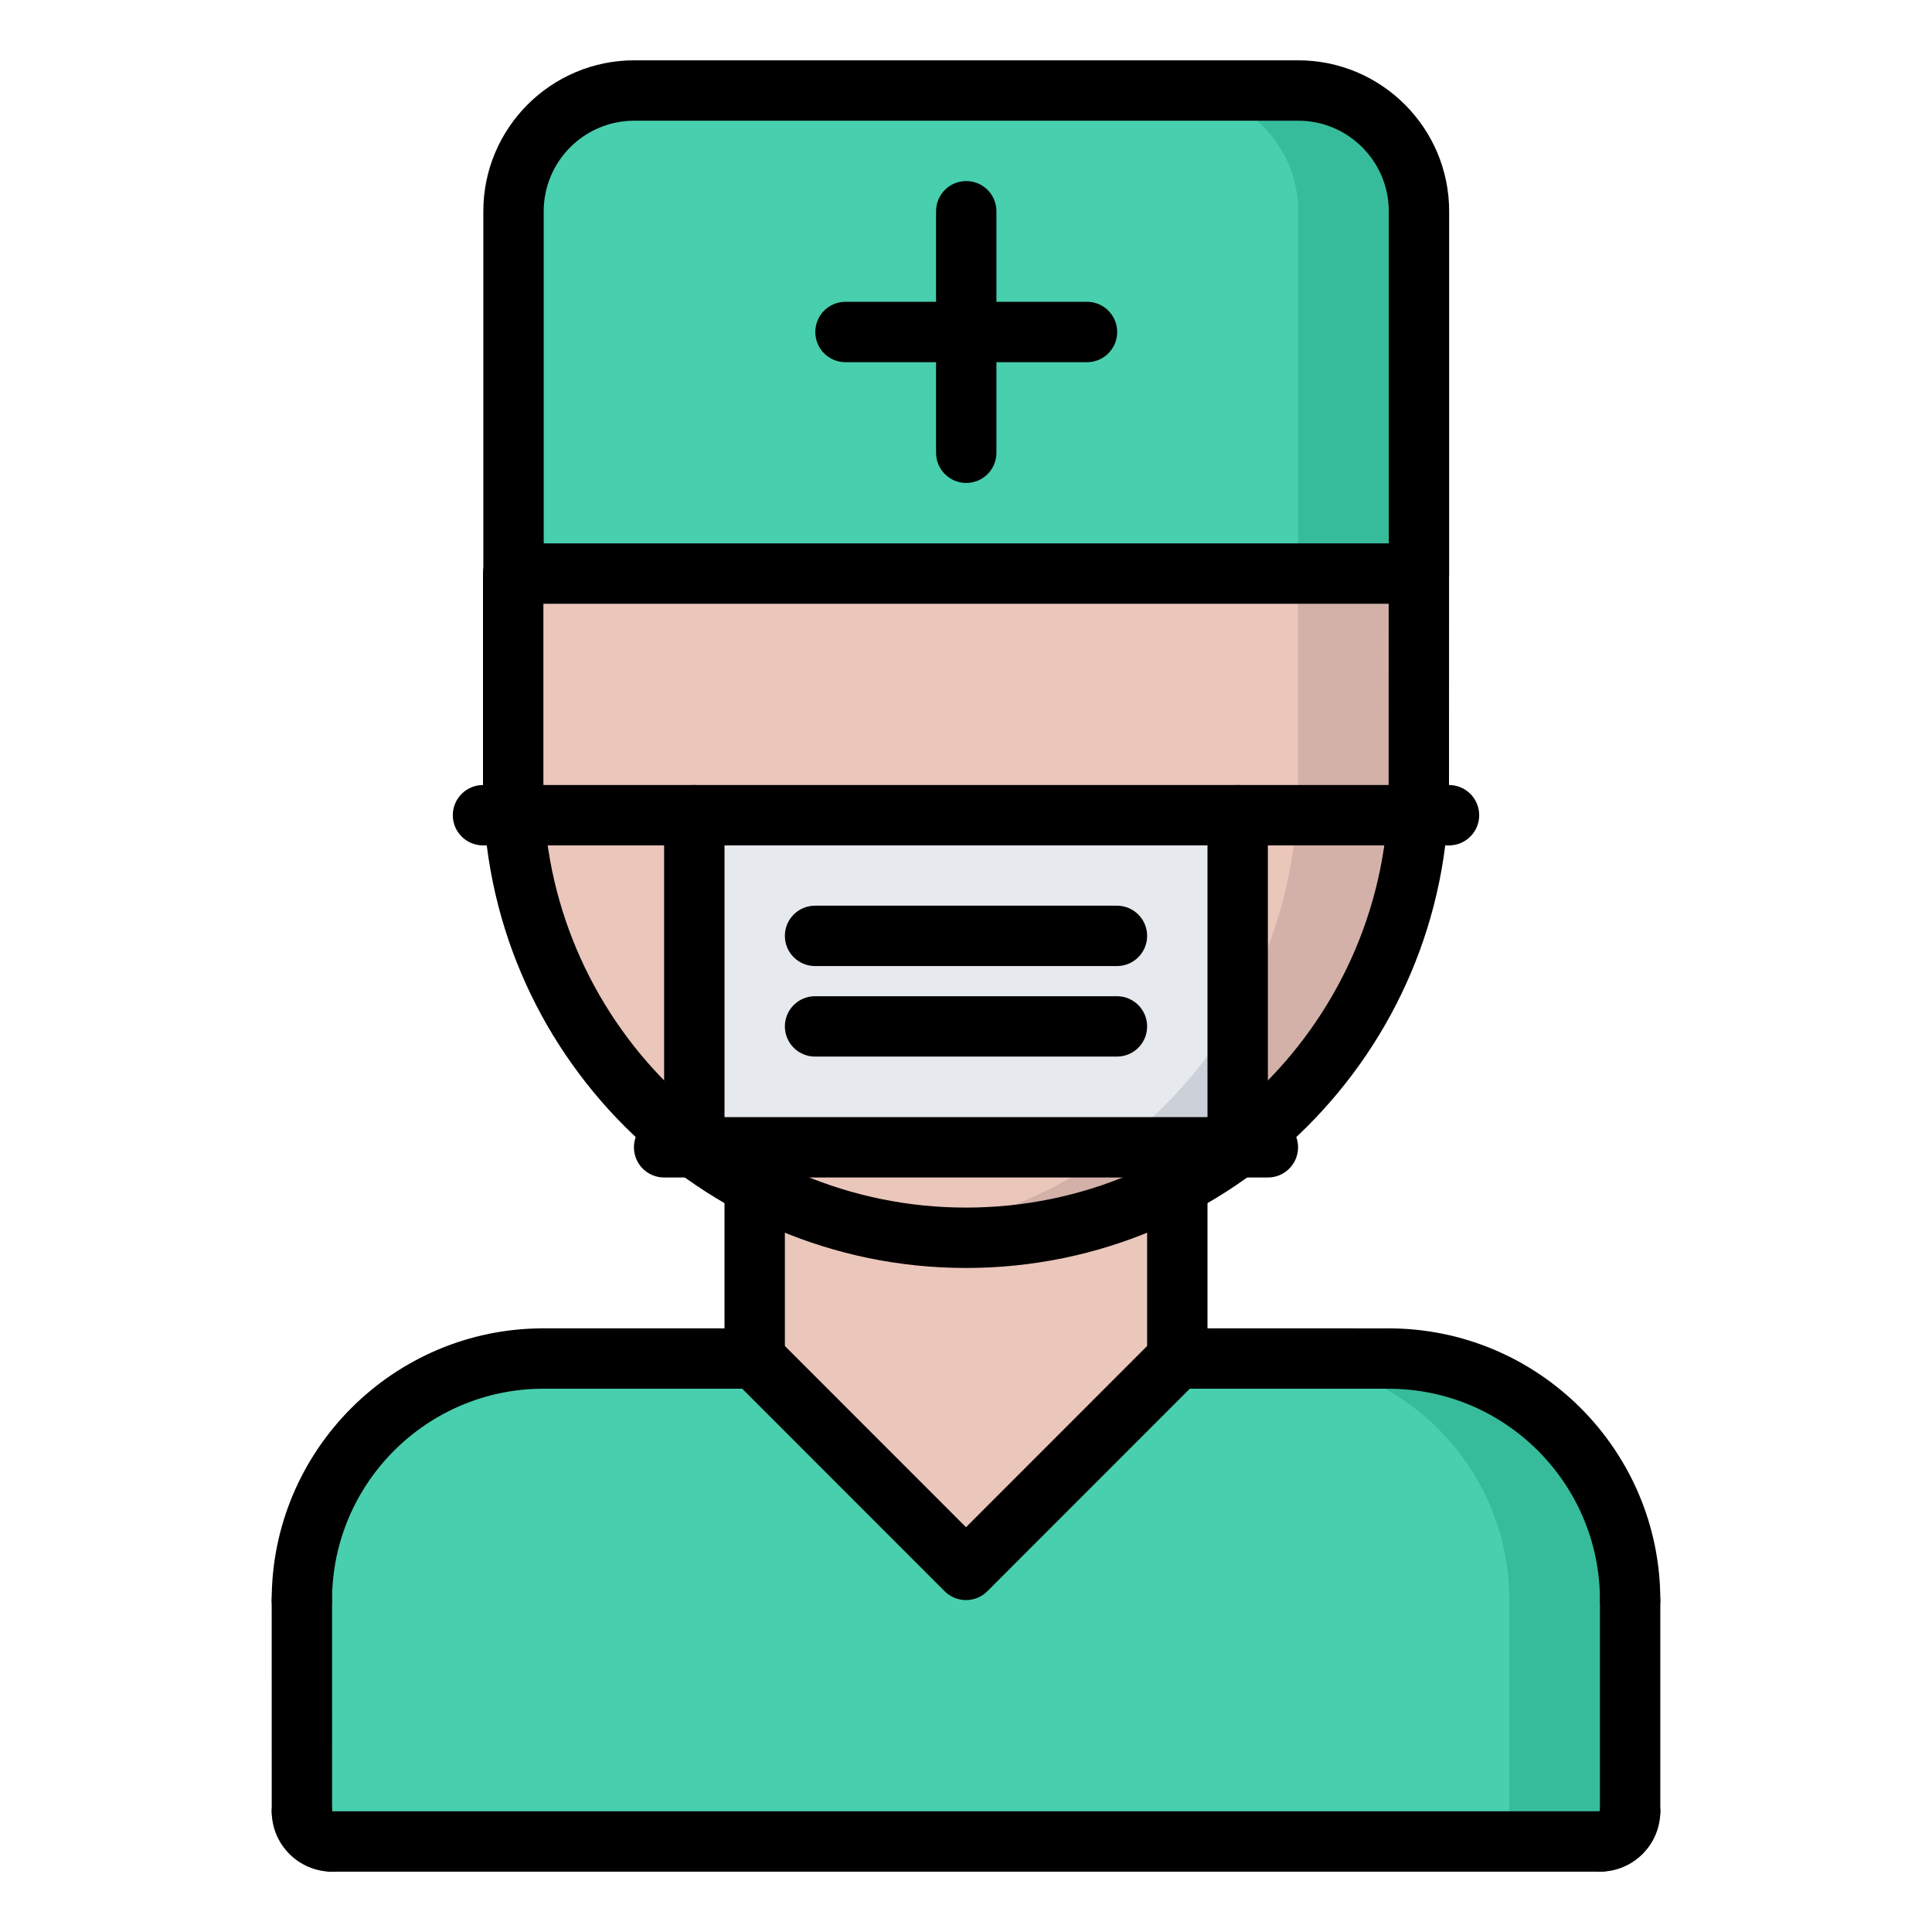 <svg id="icons" enable-background="new 0 0 64 64" height="512" viewBox="0 0 64 64" width="512" xmlns="http://www.w3.org/2000/svg"><path d="m47 19v7c0 .34-.01.67-.04 1h-5.96-18-5.96c-.03-.33-.04-.66-.04-1v-7h.01z" fill="#eac6bb"/><path d="m23 27h18v11h-18z" fill="#e6e9ed"/><path d="m47.01 7v12h-.01-29.99v-12c0-2.2 1.8-4 4-4h22c2.2 0 4 1.8 4 4z" fill="#48cfad"/><path d="m43.01 3h-4.004c2.2 0 4 1.8 4 4v12h3.994.01v-12c0-2.2-1.8-4-4-4z" fill="#37bc9b"/><g fill="#eac6bb"><path d="m41 27h5.96c-.29 4.489-2.561 8.45-5.95 11h-.01z"/><path d="m23 38h18c-.63.479-1.3.899-2 1.27-2.09 1.1-4.47 1.73-7 1.73s-4.91-.63-7-1.73c-.7-.371-1.37-.8-2-1.27z"/><path d="m23 27v11c-3.39-2.55-5.67-6.511-5.96-11z"/></g><path d="m42.996 19v7c0 .34-.01.67-.04 1-.29 4.489-2.561 8.45-5.95 11h-.01c-.63.479-1.3.899-2 1.27-1.528.805-3.214 1.354-4.998 1.594.655.087 1.322.136 2.002.136 2.53 0 4.91-.63 7-1.73.7-.37 1.37-.79 2-1.27h.01c3.39-2.55 5.66-6.511 5.95-11 .03-.33.04-.66.04-1v-7z" fill="#d3b1a9"/><path d="m37.006 38h3.994v-4.542c-1.015 1.771-2.371 3.321-3.994 4.542z" fill="#ccd1d9"/><path d="m39 39.27v5.73l-7 7-7-7v-5.73c2.09 1.1 4.47 1.73 7 1.73s4.91-.63 7-1.73z" fill="#eac6bb"/><path d="m54 53v7c0 .55-.44 1-1 1h-42c-.55 0-1-.45-1-1v-7c0-4.42 3.58-8 8-8h7l7 7 7-7h7c4.42 0 8 3.58 8 8z" fill="#48cfad"/><path d="m46 45h-4.004c4.42 0 8 3.58 8 8v7c0 .55-.44 1-1 1h4.004c.56 0 1-.45 1-1v-7c0-4.42-3.58-8-8-8z" fill="#37bc9b"/><path d="m10 54.005c-.553 0-1-.447-1-1 0-4.964 4.038-9.002 9.002-9.002.553 0 1 .447 1 1s-.447 1-1 1c-3.861 0-7.002 3.141-7.002 7.002 0 .553-.447 1-1 1z"/><path d="m54 54.004c-.553 0-1-.447-1-1 0-3.859-3.141-7-7-7-.553 0-1-.447-1-1s.447-1 1-1c4.963 0 9 4.037 9 9 0 .553-.447 1-1 1z"/><path d="m25 46.004-6.998-.001c-.553 0-1-.448-1-1 0-.553.448-1 1-1l6.998.001c.553 0 1 .448 1 1 0 .553-.448 1-1 1z"/><path d="m46 46.004-7-.001c-.553 0-1-.448-1-1 0-.553.448-1 1-1l7 .001c.553 0 1 .448 1 1 0 .553-.448 1-1 1z"/><path d="m10.001 61.002c-.552 0-1-.447-1-1l-.001-6.997c0-.552.447-1 1-1 .552 0 1 .447 1 1l.001 6.997c0 .552-.447 1-1 1z"/><path d="m11.001 62.002c-1.103 0-2-.897-2-2 0-.553.447-1 1-1s1 .447 1 1v.002c.553 0 1 .446 1 .999 0 .552-.447.999-1 .999z"/><path d="m53 62.002c-.553 0-1-.447-1-1s.447-1 1-1h.002c0-.553.446-1 .999-1 .552 0 .999.447.999 1 0 1.102-.897 2-2 2z"/><path d="m54 61.002c-.553 0-1-.447-1-1v-6.998c0-.553.447-1 1-1s1 .447 1 1v6.998c0 .553-.447 1-1 1z"/><path d="m53 62.002h-41.999c-.553 0-1-.447-1-1s.447-1 1-1h41.999c.553 0 1 .447 1 1s-.447 1-1 1z"/><path d="m25 46.004c-.553 0-1-.447-1-1v-5.731c0-.553.447-1 1-1s1 .447 1 1v5.731c0 .553-.447 1-1 1z"/><path d="m39 46.003c-.553 0-1-.447-1-1v-5.73c0-.553.447-1 1-1s1 .447 1 1v5.73c0 .553-.447 1-1 1z"/><path d="m32 42.003c-8.822 0-16-7.178-16-16 0-.553.447-1 1-1s1 .447 1 1c0 7.72 6.28 14 14 14s14-6.28 14-14c0-.553.447-1 1-1s1 .447 1 1c0 8.822-7.178 16-16 16z"/><path d="m17 27.003c-.553 0-1-.447-1-1v-7c0-.553.447-1 1-1s1 .447 1 1v7c0 .553-.447 1-1 1z"/><path d="m47 27.003c-.553 0-1-.448-1-1l.002-7.002c0-.553.448-1 1-1 .553 0 1 .448 1 1l-.002 7.002c0 .553-.448 1-1 1z"/><path d="m32 53.005c-.266 0-.52-.105-.707-.293l-7-7.003c-.391-.391-.391-1.023 0-1.414s1.023-.391 1.414 0l6.293 6.296 6.293-6.296c.391-.391 1.023-.391 1.414 0s.391 1.023 0 1.414l-7 7.003c-.187.187-.441.293-.707.293z"/><path d="m47.005 20h-29.994c-.553 0-1-.447-1-1v-12.002c0-2.757 2.243-5 5-5h21.994c2.757 0 5 2.243 5 5v12.002c0 .553-.447 1-1 1zm-28.994-2h27.994v-11.002c0-1.654-1.346-3-3-3h-21.994c-1.654 0-3 1.346-3 3z"/><path d="m32.008 15.998c-.553 0-1-.447-1-1v-8c0-.553.447-1 1-1s1 .447 1 1v8c0 .553-.447 1-1 1z"/><path d="m36.008 11.998h-8c-.553 0-1-.447-1-1s.447-1 1-1h8c.553 0 1 .447 1 1s-.447 1-1 1z"/><path d="m41 39.006h-18c-.553 0-1-.447-1-1v-11.001c0-.553.447-1 1-1h18c.553 0 1 .447 1 1v11.001c0 .553-.447 1-1 1zm-17-2h16v-9.001h-16z"/><path d="m42 39.006h-1c-.553 0-1-.447-1-1s.447-1 1-1h1c.553 0 1 .447 1 1s-.447 1-1 1z"/><path d="m23 39.006h-1c-.553 0-1-.447-1-1s.447-1 1-1h1c.553 0 1 .447 1 1s-.447 1-1 1z"/><path d="m23 28.005h-7c-.553 0-1-.447-1-1s.447-1 1-1h7c.553 0 1 .447 1 1s-.447 1-1 1z"/><path d="m48 28.005h-7c-.553 0-1-.447-1-1s.447-1 1-1h7c.553 0 1 .447 1 1s-.447 1-1 1z"/><path d="m37 32.002h-10c-.553 0-1-.447-1-1s.447-1 1-1h10c.553 0 1 .447 1 1s-.447 1-1 1z"/><path d="m37 35.001h-10c-.553 0-1-.447-1-1s.447-1 1-1h10c.553 0 1 .447 1 1s-.447 1-1 1z"/></svg>